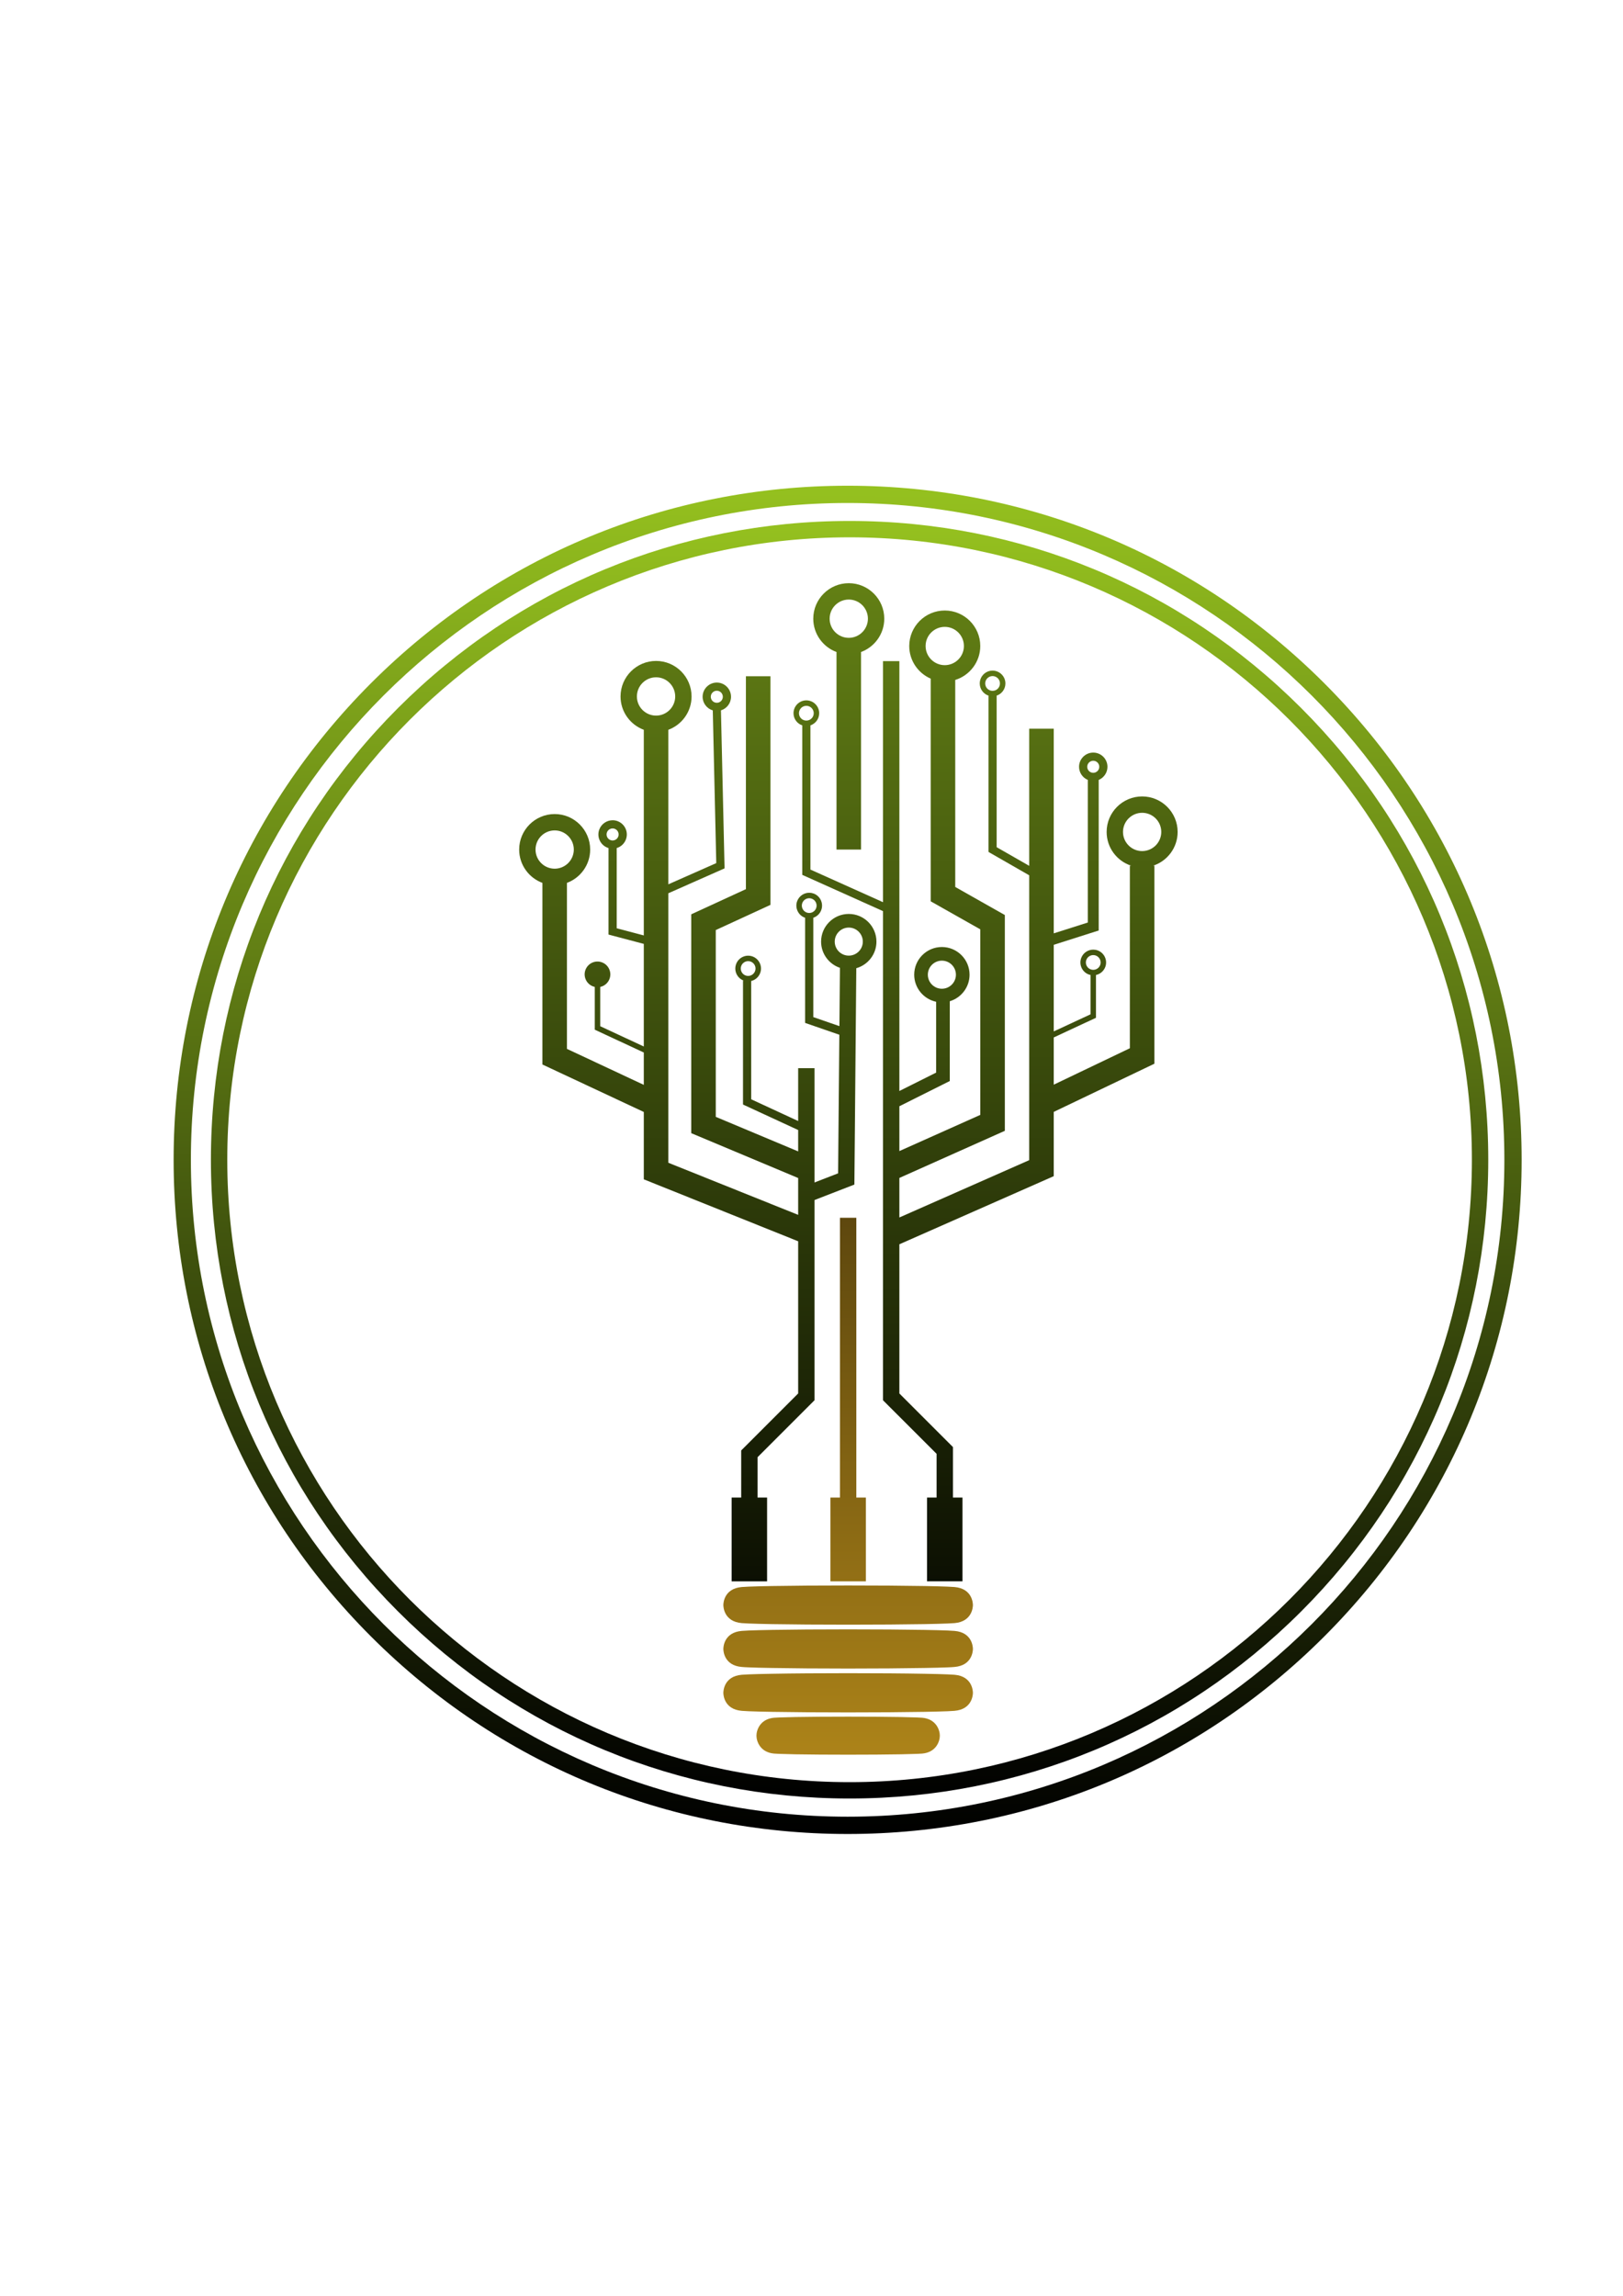 <?xml version="1.0" encoding="utf-8"?>
<!-- Generator: Adobe Illustrator 25.0.0, SVG Export Plug-In . SVG Version: 6.00 Build 0)  -->
<svg version="1.1" id="Camada_2" xmlns="http://www.w3.org/2000/svg" xmlns:xlink="http://www.w3.org/1999/xlink" x="0px"
     y="0px"
     viewBox="0 0 595.28 841.89" style="enable-background:new 0 0 595.28 841.89;" xml:space="preserve">
<style type="text/css">
	.st0{fill:none;stroke:#000000;stroke-width:4;stroke-miterlimit:10;}
	.st1{fill:url(#SVGID_CUSTOM_);}
	.st2{fill:url(#SVGID_CUSTOM_2_);}
	.st3{fill:url(#SVGID_CUSTOM_);}
	.st4{fill:url(#SVGID_CUSTOM_);}
	.st5{fill:url(#SVGID_CUSTOM_2_);}
	.st6{fill:url(#SVGID_5_);}
	.st7{fill:url(#SVGID_6_);}

</style>
    <path class="st0" d="M498.56,411.1"/>
    <g>
    <linearGradient id="SVGID_CUSTOM_" gradientUnits="userSpaceOnUse" x1="50%" y1="0%" x2="50%" y2="100%">
        <stop offset="0" id="SVGID_1_SC_2" style="stop-color:#95C11F">
          <animate attributeName="offset" from="0" to=".7" repeatCount="indefinite" dur="6s" fill="freeze"/>
        </stop>
        <stop offset="0.75" id="SVGID_1_SC_1" style="stop-color:#000000">
          <animate attributeName="offset" from="0.2" to="0.75" repeatCount="indefinite" dur="6s" fill="freeze"/>
        </stop>
        <stop offset="1" id="SVGID_1_SC_1" style="stop-color:#000000">
        </stop>
	</linearGradient>
    <linearGradient id="SVGID_CUSTOM_2_" gradientUnits="userSpaceOnUse" x1="50%" y1="100%" x2="50%" y2="0%">
        <stop offset="0" id="SVGID_1_SC_2" style="stop-color:#fbbf24">
          <animate attributeName="offset" from="0" to="0.5" repeatCount="indefinite" dur="6s" fill="freeze"/>
        </stop>
        <stop offset="0.75" id="SVGID_1_SC_1" style="stop-color:#000000">
          <animate attributeName="offset" from="0.2" to="0.75" repeatCount="indefinite" dur="6s" fill="freeze"/>
        </stop>
        <stop offset="1" id="SVGID_1_SC_1" style="stop-color:#000000">
        </stop>
	</linearGradient>
	<linearGradient id="SVGID_1_" gradientUnits="userSpaceOnUse" x1="313.537" y1="568.662" x2="311.954" y2="325.761">
		<stop offset="0" id="SVGID_1_SC_1" style="stop-color:#000000"/>
        <stop offset="1" id="SVGID_1_SC_2" style="stop-color:#95C11F"/>
	</linearGradient>
        <path class="st1" d="M306.81,239.1v72.44h9V239.1c4.97-1.84,8.52-6.62,8.52-12.22c0-7.18-5.84-13.02-13.02-13.02
		s-13.02,5.84-13.02,13.02C298.29,232.48,301.84,237.26,306.81,239.1z M311.31,219.86c3.87,0,7.02,3.15,7.02,7.02
		s-3.15,7.02-7.02,7.02s-7.02-3.15-7.02-7.02S307.44,219.86,311.31,219.86z"/>
        <linearGradient id="SVGID_2_" gradientUnits="userSpaceOnUse" x1="311.107" y1="568.678" x2="309.525"
                        y2="325.777">
		<stop offset="0" style="stop-color:#000000"/>
            <stop offset="1" style="stop-color:#95C11F"/>
	</linearGradient>
        <polygon class="st2" points="314.08,549.17 317.58,549.17 317.58,579.89 304.58,579.89 304.58,549.17 308.08,549.17 308.08,446.57
		314.08,446.57 	"/>
        <linearGradient id="SVGID_3_" gradientUnits="userSpaceOnUse" x1="363.342" y1="568.338" x2="361.76"
                        y2="325.437">
		<stop offset="0" style="stop-color:#000000"/>
            <stop offset="1" style="stop-color:#95C11F"/>
	</linearGradient>
        <path class="st3" d="M431.93,305.08c0-7.18-5.84-13.02-13.02-13.02c-7.18,0-13.02,5.84-13.02,13.02c0,5.79,3.8,10.71,9.03,12.39
		h-0.51v66.93l-27.92,13.36v-17.32l15.49-7.21v-15.69c1.53-0.33,2.85-1.42,3.43-2.99c0.88-2.44-0.39-5.15-2.83-6.03
		c-0.53-0.19-1.07-0.28-1.6-0.28c-1.93,0-3.74,1.19-4.43,3.1c-0.88,2.44,0.38,5.15,2.83,6.03c0.2,0.07,0.4,0.13,0.6,0.17v14.42
		l-13.49,6.27v-31.76l16.49-5.25V286c1.88-0.78,3.21-2.65,3.21-4.81c0-2.87-2.34-5.21-5.21-5.21s-5.21,2.34-5.21,5.21
		c0,2.16,1.33,4.03,3.21,4.81v52.3l-12.49,3.97v-75.04h-9v50.28l-11.94-6.84v-55.58c1.87-0.62,3.21-2.39,3.21-4.46
		c0-2.59-2.11-4.71-4.71-4.71c-2.59,0-4.7,2.12-4.7,4.71c0,2.07,1.34,3.83,3.2,4.46v57.32l14.94,8.57v104.46l-47.62,21.02v-14.5
		l38.68-17.28v-79.13l-18.19-10.29v-75.92c5.31-1.64,9.18-6.6,9.18-12.44c0-7.18-5.84-13.02-13.02-13.02s-13.03,5.84-13.03,13.02
		c0,5.35,3.25,9.96,7.87,11.96v81.66l18.19,10.28v68.04l-29.68,13.27v-16.44l18.49-9.25v-29.26c4.19-1.25,7.25-5.14,7.25-9.73
		c0-5.6-4.55-10.15-10.15-10.15c-5.59,0-10.15,4.55-10.15,10.15c0,4.87,3.46,8.96,8.05,9.93v25.97l-13.49,6.75V242.44h-6v88.4
		l-26.62-11.96V266c1.86-0.63,3.21-2.39,3.21-4.46c0-2.59-2.12-4.71-4.71-4.71c-2.6,0-4.71,2.12-4.71,4.71
		c0,2.07,1.34,3.84,3.21,4.46v54.82l29.62,13.3v179.37l19.65,19.64v16.04h-3.5v30.72h13v-30.72h-3.5v-18.52L329.87,511v-54.71
		l56.62-24.98v-23.57l36.92-17.67v-72.6h-0.51C428.13,315.79,431.93,310.87,431.93,305.08z M398.43,352.02
		c0.51-1.4,2.06-2.13,3.47-1.62c1.4,0.51,2.13,2.06,1.63,3.47c-0.51,1.4-2.07,2.13-3.47,1.62
		C398.65,354.98,397.92,353.43,398.43,352.02z M398.77,281.19c0-1.22,0.99-2.21,2.21-2.21c1.22,0,2.21,0.99,2.21,2.21
		c0,1.22-0.99,2.21-2.21,2.21C399.76,283.4,398.77,282.41,398.77,281.19z M361.35,250.63c0-1.49,1.21-2.71,2.7-2.71
		c1.5,0,2.71,1.22,2.71,2.71c0,1.5-1.21,2.71-2.71,2.71C362.56,253.34,361.35,252.13,361.35,250.63z M339.49,236.9
		c0-3.87,3.15-7.02,7.03-7.02c3.87,0,7.02,3.15,7.02,7.02s-3.15,7.02-7.02,7.02C342.64,243.92,339.49,240.77,339.49,236.9z
		 M340.31,357.43c0-2.84,2.31-5.15,5.15-5.15c2.84,0,5.15,2.31,5.15,5.15c0,2.84-2.31,5.15-5.15,5.15
		C342.62,362.58,340.31,360.27,340.31,357.43z M293.04,261.54c0-1.49,1.21-2.71,2.71-2.71c1.49,0,2.71,1.22,2.71,2.71
		c0,1.5-1.22,2.71-2.71,2.71C294.25,264.25,293.04,263.04,293.04,261.54z M418.91,312.1c-3.87,0-7.02-3.15-7.02-7.02
		c0-3.87,3.15-7.02,7.02-7.02c3.87,0,7.02,3.15,7.02,7.02C425.93,308.95,422.78,312.1,418.91,312.1z"/>
        <linearGradient id="SVGID_4_" gradientUnits="userSpaceOnUse" x1="257.507" y1="569.027" x2="255.925"
                        y2="326.126">
			<stop offset="0" style="stop-color:#000000"/>
            <stop offset="1" style="stop-color:#95C11F"/>
	</linearGradient>
        <path class="st4" d="M311.31,335.15c-5.6,0-10.15,4.55-10.15,10.15c0,4.46,2.9,8.26,6.91,9.61l-0.19,21.38l-9.58-3.31v-36.43
		c1.31-0.44,2.42-1.45,2.93-2.86c0.88-2.44-0.38-5.14-2.83-6.03c-0.53-0.19-1.06-0.28-1.59-0.28c-1.93,0-3.74,1.2-4.44,3.11
		c-0.88,2.44,0.39,5.15,2.83,6.03c0.03,0.01,0.07,0.02,0.1,0.03v38.56l12.55,4.34l-0.45,50.82l-8.65,3.35v-41.91h-6v19.38
		l-17.23-7.97v-43.38c1.48-0.36,2.76-1.43,3.31-2.97c0.89-2.44-0.38-5.14-2.82-6.03c-1.19-0.42-2.46-0.37-3.6,0.17
		c-1.14,0.53-2.01,1.48-2.43,2.66c-0.89,2.44,0.38,5.15,2.82,6.03h-0.28v45.44l20.23,9.35v7.84l-30.22-12.67v-68.5l20.05-9.23
		v-83.85h-9v78.08l-20.05,9.23v80.25l39.22,16.45v13.51l-47.62-19.11v-98.82l20.62-9.13l-1.32-57.95c2.14-0.65,3.69-2.64,3.69-4.98
		c0-2.87-2.34-5.21-5.21-5.21c-2.87,0-5.21,2.34-5.21,5.21c0,2.35,1.57,4.35,3.73,4.99v0.01l1.28,56l-17.58,7.78v-56.67
		c4.97-1.84,8.52-6.62,8.52-12.22c0-7.18-5.84-13.03-13.02-13.03s-13.03,5.85-13.03,13.03c0,5.6,3.56,10.38,8.53,12.22v75.41
		l-9.94-2.63v-29.41c0.24-0.07,0.48-0.16,0.71-0.27c1.26-0.59,2.21-1.64,2.69-2.95c0.47-1.3,0.41-2.72-0.18-3.98
		c-0.6-1.26-1.64-2.21-2.95-2.69c-0.58-0.21-1.17-0.31-1.76-0.31c-2.13,0-4.14,1.32-4.91,3.44c-0.47,1.31-0.41,2.72,0.18,3.98
		c0.59,1.26,1.64,2.22,2.95,2.69c0.09,0.03,0.18,0.06,0.27,0.09v31.72l12.94,3.42v37.63l-15.98-7.44v-14.41
		c0.2-0.04,0.4-0.1,0.6-0.17c1.18-0.43,2.13-1.29,2.66-2.43c0.53-1.14,0.59-2.42,0.16-3.6c-0.88-2.44-3.59-3.71-6.03-2.83
		c-1.18,0.43-2.12,1.29-2.66,2.43c-0.53,1.14-0.59,2.42-0.16,3.6c0.57,1.58,1.9,2.67,3.43,3v15.69l17.98,8.36v11.87l-28.19-13.2
		v-60.87c4.97-1.84,8.52-6.62,8.52-12.22c0-7.18-5.84-13.02-13.02-13.02s-13.02,5.84-13.02,13.02c0,5.6,3.55,10.38,8.52,12.22v66.6
		l37.19,17.41v24.7l56.62,22.72V511l-20.9,20.9v17.27h-3.5v30.72h13v-30.72h-3.5v-14.79l20.9-20.9v-73.42l14.62-5.67l0.7-79.34
		c4.26-1.2,7.39-5.12,7.39-9.75C321.46,339.7,316.9,335.15,311.31,335.15z M295.88,334.64c-1.4-0.51-2.13-2.06-1.63-3.47
		c0.51-1.4,2.07-2.13,3.47-1.62c1.41,0.5,2.14,2.06,1.63,3.46C298.84,334.42,297.28,335.15,295.88,334.64z M273.48,357.72
		c-1.1-0.4-1.78-1.44-1.78-2.55c0-0.31,0.05-0.62,0.16-0.92c0.4-1.1,1.44-1.79,2.55-1.79c0.3,0,0.61,0.05,0.92,0.16
		c1.4,0.51,2.13,2.07,1.62,3.47C276.44,357.5,274.89,358.23,273.48,357.72z M260.7,255.51c0-1.22,0.99-2.21,2.21-2.21
		c1.22,0,2.21,0.99,2.21,2.21c0,1.22-0.99,2.21-2.21,2.21C261.69,257.72,260.7,256.73,260.7,255.51z M223.94,308.08
		c-1.15-0.42-1.74-1.68-1.33-2.83c0.42-1.15,1.69-1.74,2.83-1.33c0.55,0.2,1,0.61,1.25,1.14c0.25,0.54,0.28,1.14,0.08,1.69
		c-0.21,0.56-0.61,1-1.14,1.25C225.09,308.25,224.49,308.28,223.94,308.08z M196.42,311.54c0-3.87,3.15-7.02,7.02-7.02
		s7.02,3.15,7.02,7.02s-3.15,7.02-7.02,7.02S196.42,315.41,196.42,311.54z M233.6,255.4c0-3.88,3.15-7.03,7.03-7.03
		c3.87,0,7.02,3.15,7.02,7.03c0,3.87-3.15,7.02-7.02,7.02C236.75,262.42,233.6,259.27,233.6,255.4z M311.31,350.44
		c-2.84,0-5.15-2.3-5.15-5.14s2.31-5.15,5.15-5.15s5.15,2.31,5.15,5.15S314.15,350.44,311.31,350.44z"/>
</g>
    <g>
	<path class="st5" d="M356.84,604.68c0,0.62-0.19,6.06-6.75,6.61c-0.58,0.06-1.45,0.11-2.57,0.15c-2.03,0.09-4.91,0.16-8.57,0.22
		c-7.45,0.13-17.35,0.21-27.87,0.21c-10.53,0-20.43-0.08-27.88-0.21c-3.66-0.06-6.54-0.13-8.57-0.22c-1.11-0.04-1.98-0.09-2.57-0.15
		c-6.56-0.55-6.75-5.99-6.75-6.61s0.19-6.06,6.75-6.61c0.59-0.05,1.46-0.1,2.57-0.15c2.03-0.08,4.91-0.16,8.57-0.22
		c7.45-0.13,17.35-0.2,27.88-0.2c10.52,0,20.42,0.07,27.87,0.2c3.66,0.06,6.54,0.14,8.57,0.22c1.12,0.05,1.99,0.1,2.57,0.15
		C356.65,598.62,356.84,604.06,356.84,604.68z"/>
        <path class="st5" d="M356.84,620.77c0,0.62-0.19,6.05-6.75,6.61c-0.58,0.05-1.45,0.1-2.57,0.15c-2.03,0.08-4.91,0.16-8.57,0.22
		c-7.45,0.13-17.35,0.2-27.87,0.2c-10.53,0-20.43-0.07-27.88-0.2c-3.66-0.06-6.54-0.14-8.57-0.22c-1.11-0.05-1.98-0.1-2.57-0.15
		c-6.56-0.56-6.75-5.99-6.75-6.61c0-0.62,0.19-6.06,6.75-6.62c0.59-0.05,1.46-0.1,2.57-0.14c2.03-0.09,4.91-0.16,8.57-0.22
		c7.45-0.14,17.35-0.21,27.88-0.21c10.52,0,20.42,0.07,27.87,0.21c3.66,0.06,6.55,0.13,8.57,0.22c1.12,0.04,1.99,0.09,2.58,0.14
		C356.65,614.71,356.84,620.15,356.84,620.77z"/>
        <path class="st5" d="M265.31,588.59c0-0.61,0.19-6.05,6.75-6.61c0.59-0.05,1.46-0.1,2.57-0.15c2.03-0.08,4.91-0.16,8.57-0.22
		c7.45-0.13,17.35-0.2,27.88-0.2c10.52,0,20.42,0.07,27.87,0.2c3.66,0.06,6.55,0.14,8.57,0.22c1.12,0.05,1.99,0.1,2.58,0.15
		c6.55,0.56,6.74,6,6.74,6.61c0,0.62-0.19,6.06-6.75,6.62c-0.58,0.05-1.45,0.1-2.57,0.14c-2.03,0.09-4.91,0.16-8.57,0.23
		c-7.45,0.13-17.35,0.2-27.87,0.2c-10.53,0-20.43-0.07-27.88-0.2c-3.66-0.07-6.54-0.14-8.57-0.23c-1.11-0.04-1.98-0.09-2.57-0.14
		C265.5,594.65,265.31,589.21,265.31,588.59z"/>
        <path class="st5" d="M344.71,636.48c0,2.09-1.36,6.14-6.5,6.58c-0.43,0.03-1.05,0.07-1.87,0.1c-1.41,0.06-3.42,0.11-5.96,0.16
		c-5.16,0.09-12.02,0.14-19.3,0.14c-7.29,0-14.14-0.05-19.3-0.14c-2.54-0.05-4.55-0.1-5.97-0.16c-0.81-0.03-1.44-0.07-1.86-0.1
		c-5.14-0.44-6.5-4.49-6.5-6.58c0-2.08,1.36-6.13,6.5-6.57c0.42-0.03,1.05-0.07,1.86-0.1c1.42-0.06,3.43-0.11,5.97-0.16
		c5.16-0.09,12.02-0.14,19.3-0.14c7.28,0,14.13,0.05,19.3,0.14c2.54,0.05,4.55,0.1,5.96,0.16c0.81,0.03,1.44,0.07,1.87,0.1
		C343.35,630.35,344.71,634.4,344.71,636.48z"/>
</g>
    <g>
	<linearGradient id="SVGID_5_" gradientUnits="userSpaceOnUse" x1="308.759" y1="672.531" x2="313.021" y2="178.129">
		<stop offset="0" id="INNER_RING_ST_1" style="stop-color:#000000">
          <animate attributeName="offset" from="1" to="0" repeatCount="indefinite" dur="6s" fill="freeze"/>
        </stop>
        <stop offset="1" id="INNER_RING_ST_2" style="stop-color:#95C11F">
          <animate attributeName="offset" from="1.1" to="0.25" repeatCount="indefinite" dur="6s" fill="freeze"/>
            <animate attributeName="stop-color" from="#fbbf24" to="#95C11F" repeatCount="indefinite" dur="6s" fill="freeze"/>
            </stop>
	</linearGradient>
        <path class="st6" d="M485.69,250.52c-46.69-46.69-108.77-72.4-174.8-72.4s-128.11,25.71-174.8,72.4
		C89.4,297.22,63.68,359.3,63.68,425.33s25.72,128.11,72.41,174.8s108.77,72.41,174.8,72.41s128.11-25.72,174.8-72.41
		s72.41-108.77,72.41-174.8S532.38,297.22,485.69,250.52z M310.89,666.2c-132.82,0-240.88-108.05-240.88-240.87
		s108.06-240.88,240.88-240.88s240.88,108.06,240.88,240.88S443.71,666.2,310.89,666.2z"/>
        <linearGradient id="SVGID_6_" gradientUnits="userSpaceOnUse" x1="309.591" y1="659.521" x2="313.629"
                        y2="191.048">
		<stop offset="0" id="INNER_RING_ST_1" style="stop-color:#000000">
          <animate attributeName="offset" from="1" to="0" repeatCount="indefinite" dur="6s" fill="freeze"/>
        </stop>
            <stop offset="1" id="INNER_RING_ST_2" style="stop-color:#95C11F">
          <animate attributeName="offset" from="1.1" to="0.25" repeatCount="indefinite" dur="6s" fill="freeze"/>
          <animate attributeName="stop-color" from="#fbbf24" to="#95C11F" repeatCount="indefinite" dur="6s" fill="freeze"/>
            </stop>
	</linearGradient>
        <path class="st7" d="M477.25,259.65c-44.24-44.25-103.07-68.61-165.64-68.61s-121.4,24.36-165.64,68.61
		c-44.24,44.24-68.61,103.07-68.61,165.64s24.37,121.39,68.61,165.63c44.24,44.25,103.07,68.61,165.64,68.61
		S433,635.17,477.25,590.92c44.24-44.24,68.61-103.06,68.61-165.63S521.49,303.89,477.25,259.65z M311.61,653.53
		c-125.86,0-228.25-102.39-228.25-228.24c0-125.86,102.39-228.25,228.25-228.25s228.25,102.39,228.25,228.25
		C539.86,551.14,437.47,653.53,311.61,653.53z"/>
</g>
</svg>

